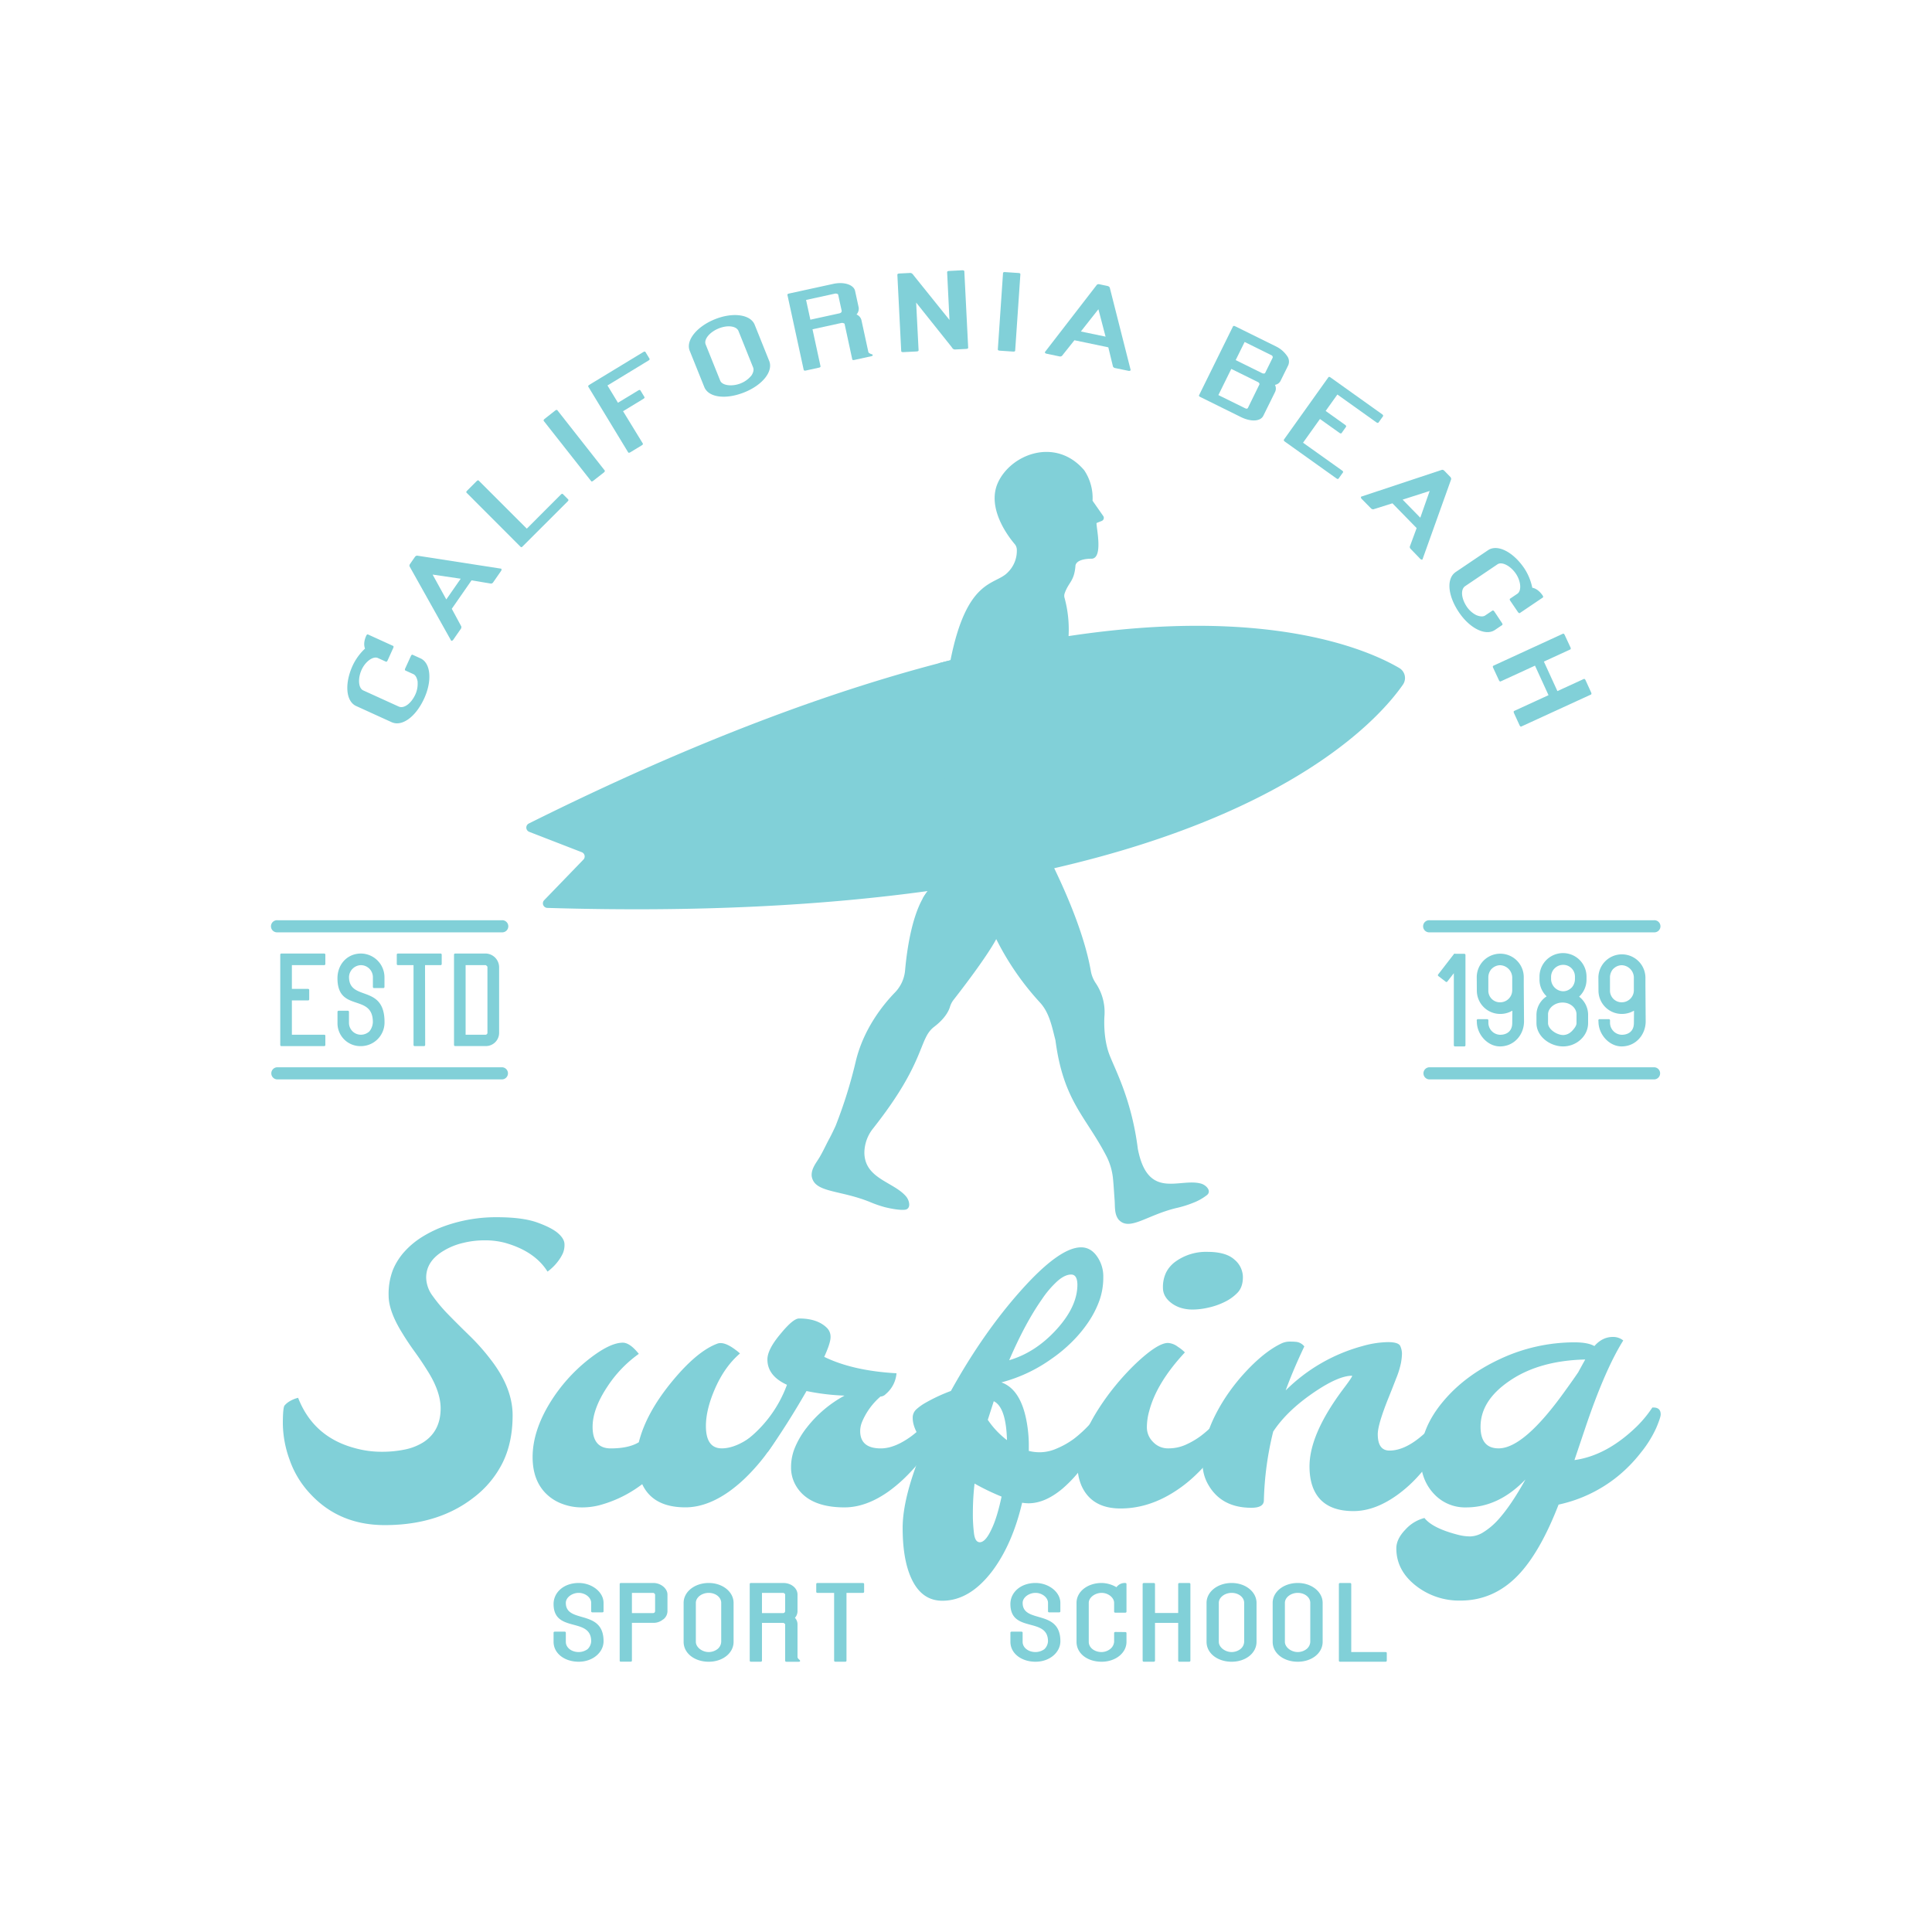 <svg xmlns="http://www.w3.org/2000/svg" viewBox="0 0 1000 1000"><defs><style>.a{fill:#81d0d8;}</style></defs><path class="a" d="M724.29,345.78c-15.43-9.06-67-32.26-171.2-16.54A62.19,62.19,0,0,0,551,309.43a3.81,3.81,0,0,1,.06-2.29c2.09-6,5-6.1,5.62-14.57.9-3.65,8.45-3.38,8.45-3.38,6-.46,2.22-16.47,2.43-18.48l2.71-1.08a1.7,1.7,0,0,0,.76-2.55l-5.53-7.91a25.72,25.72,0,0,0-4.31-15.76c-14.64-17.26-37.83-8.48-44.65,6.38-6,13.15,5.39,28,8.66,31.82a4.59,4.59,0,0,1,1.1,2.73,15.64,15.64,0,0,1-4.76,12c-6.5,6.75-21.07,2.67-29.57,45.4-59.33,15-131.45,41.24-218.24,84.5a2.36,2.36,0,0,0,.18,4.31l27.23,10.56a2.35,2.35,0,0,1,.83,3.82l-20.3,21a2.36,2.36,0,0,0,1.64,4c78.2,2.38,143.1-1.33,196.86-8.72-7.93,9.9-10.75,30.32-11.7,41.06a18.81,18.81,0,0,1-5.27,11.46c-6.05,6.24-16.13,18.65-20.2,35.38a243.08,243.08,0,0,1-10.39,33.38c0,.08-2.1,4.59-3.21,6.62-1.73,3.14-3.12,6.32-5.12,9.76-1.77,3-4.4,5.95-4.16,9.78,1.23,8.8,14.21,7.06,30.11,13.48a59.15,59.15,0,0,0,7.81,2.71c4.06,1,8.07,1.58,10.32,1.32,3.33-.38,2.46-4.69.65-6.85-6.42-7.63-21.57-9.17-21.61-22.78a20.44,20.44,0,0,1,4.6-12.56c27.52-34.88,23.3-46.21,31.52-52.5,5.71-4.36,7.58-8.28,8.2-10.38a11,11,0,0,1,1.93-3.68c18.05-23.16,22-31.34,22-31.34a142.49,142.49,0,0,0,22.54,32.72c5,5.37,6.26,12.55,8.11,19.64,4.12,31.5,15.62,39.28,26.31,59.85a32.56,32.56,0,0,1,3.48,11.81c.35,3.46.53,7.14.83,11,.26,3.4-.2,7.18,2,10.1,5.55,6.31,14.44-2.14,29.77-5.87a56.07,56.07,0,0,0,9.15-2.85,27.42,27.42,0,0,0,7-4c2.33-2.14-.61-5.1-3.13-5.82-11.13-3.16-27.6,8.84-32.78-18.06-3.17-25.19-11.55-40.55-14.63-48.5-3.57-9.19-2.63-20.32-2.63-20.32a26.82,26.82,0,0,0-4.59-17,16.07,16.07,0,0,1-2.47-6.2c-3.18-18.17-12.1-39-18.95-53.18,125.5-28.91,169.21-78.8,180.44-94.95A6,6,0,0,0,724.29,345.78Z"/><path class="a" d="M722,350.19c-24.09-12.55-52-17.13-78.89-18.89-29.91-2-59.93.58-89.63,4.09-12.55,1.49-25.09,2.95-37.65,4.27,54.65-9.36,111.17-18.56,166-5.26C695.89,337.81,709.66,342.63,722,350.19Z"/><path class="a" d="M284.61,427.16C335.05,400.6,387.5,377.8,442,360.86c12.8-4,25.72-7.45,38.73-10.67A1578.28,1578.28,0,0,0,313.1,414.41Z"/><path class="a" d="M502.17,457.87c-7.07,1.17-14.42,2.24-21.93,3.27a28.47,28.47,0,0,0-2.73,4.11l24.68-7.38Z"/><path class="a" d="M487.17,393.77c.86,6.88,3.16,13.25,5.91,19.6a360.38,360.38,0,0,0,19.74,38.28c-3.47-6.77-6.74-13.65-9.88-20.59-4.64-10.26-9.79-21.08-11.85-32.22s-1.46-23.14-1-34.33A225.66,225.66,0,0,1,492,341.72c-2,.52-4.07,1-6.13,1.57-.59,7.56-.72,15.17-.6,22.74A257.25,257.25,0,0,0,487.17,393.77Z"/><path class="a" d="M520.19,269.29c-4.79-9.82-2.82-20.25,5.9-27.15,8.22-6.52,20.44-8,29.1-1.56-9.32-4-19.43-2.3-27.38,3.89-3.68,2.86-6.93,6.85-8.18,11.42C518.44,260.27,519.22,265,520.19,269.29Z"/><path class="a" d="M428.28,598.36c8.43-15.29,15.16-31,19.14-48.06a69.59,69.59,0,0,1,13.12-27.56c2.9-3.72,6.63-6.87,9.28-10.74,2.89-4.21,3.6-8.75,4.08-13.71.89-9.21,1.17-18.91,4.41-27.68-2.23,7.36-2,15.53-2.31,23.13-.22,4.68-.06,9.61-1.46,14.13-1.49,4.77-4.6,8-7.82,11.68a74.72,74.72,0,0,0-14.82,24.93c-1.69,5-2.62,10.18-4.17,15.21a124.33,124.33,0,0,1-5.23,13.81A146,146,0,0,1,428.28,598.36Z"/><path class="a" d="M581.51,610.06c-2.11-13.31-12.35-23.85-19.07-35s-10.31-23.45-12.14-36.42c-1.19-4.11-2.17-9.79-4.38-14.17-2.09-4.15-5.62-7.44-8.45-11.08a120.59,120.59,0,0,1-16.4-27.3,162.19,162.19,0,0,0,17.36,25.11c3.12,3.68,7,7,9.35,11.18s3.51,8.72,4.68,13.25c1.49,5.72,2.11,11.62,3.56,17.36,2.46,9.67,7,18.39,12.17,26.87,5.61,9.26,12.82,19.05,13.32,30.25C581,606.83,581.36,606.79,581.51,610.06Z"/><path class="a" d="M739.92,482.58H856.13a3.14,3.14,0,1,0,0-6.27H739.92a3.14,3.14,0,1,0,0,6.27Z"/><path class="a" d="M856.13,552.42H739.92a3.14,3.14,0,1,0,0,6.28H856.13a3.14,3.14,0,1,0,0-6.28Z"/><path class="a" d="M143.57,482.58H259.78a3.14,3.14,0,1,0,0-6.27H143.57a3.14,3.14,0,1,0,0,6.27Z"/><path class="a" d="M259.78,552.42H143.57a3.14,3.14,0,1,0,0,6.28H259.78a3.14,3.14,0,1,0,0-6.28Z"/><path class="a" d="M160.67,773.28a49.28,49.28,0,0,1-10.8-17.79A56.3,56.3,0,0,1,146.4,737q0-8.49.91-9.54a10.13,10.13,0,0,1,2.08-1.84,16.53,16.53,0,0,1,4.91-2.12q7.9,20.25,29.22,26a51.08,51.08,0,0,0,13.84,1.93,58.17,58.17,0,0,0,12.44-1.21,28.7,28.7,0,0,0,9.49-3.81q8.79-5.79,8.78-17.46,0-8.85-7-19.76-3-4.82-6.46-9.59c-2.31-3.18-4.47-6.42-6.46-9.69q-7-11.29-7-19.34a34.54,34.54,0,0,1,2.27-13.4,33,33,0,0,1,6.22-9.64,42.67,42.67,0,0,1,9.3-7.57,61.19,61.19,0,0,1,11.62-5.5,79.15,79.15,0,0,1,26.62-4.43q13.31,0,20.92,2.74c5.08,1.83,8.69,3.72,10.85,5.64s3.23,3.83,3.23,5.69a11.14,11.14,0,0,1-.87,4.68,21.53,21.53,0,0,1-2.22,3.71,26.06,26.06,0,0,1-5.69,5.69q-6.65-10.61-22.17-14.94A40.11,40.11,0,0,0,250.59,642a45.59,45.59,0,0,0-11,1.36,34.33,34.33,0,0,0-9.65,3.85q-9.35,5.4-9.35,14.08a16.33,16.33,0,0,0,3.33,9.45,81,81,0,0,0,8.29,9.83q5,5.12,10.75,10.71a110.35,110.35,0,0,1,10.7,12q11.67,14.85,11.67,29.26t-5.4,25A51.5,51.5,0,0,1,245.33,775Q227,789.39,199.14,789.39,175.62,789.39,160.67,773.28Z"/><path class="a" d="M365.38,738.09q0,11.56,8.2,11.58,7.14,0,15.91-6.47a59.87,59.87,0,0,0,13.69-14.65c2.9-.2,4.34,1,4.34,3.56q0,3.28-4,10a120.41,120.41,0,0,1-7.76,11.67,105.72,105.72,0,0,1-8.39,9.64,77,77,0,0,1-9.84,8.49q-11.67,8.29-22.75,8.29-16.78,0-22.37-12A63.45,63.45,0,0,1,310,779.17a35.87,35.87,0,0,1-9,1.06,28.42,28.42,0,0,1-9.84-1.78,23.19,23.19,0,0,1-8.34-5.17q-7.14-6.93-7.14-19.08,0-13.61,9.26-28.55a86,86,0,0,1,19.67-22q11-8.68,17.75-8.68c2.44,0,5.2,1.92,8.29,5.79a63.31,63.31,0,0,0-16.3,17q-7.62,11.49-7.62,20.74,0,11.19,9.36,11.19t14.56-3.19q3.76-15,16.87-31.05t23.82-20q3.48-1.26,9.45,3.28a20.62,20.62,0,0,1,2.22,1.83q-8.2,7-13.31,19.1Q365.39,729.9,365.38,738.09Z"/><path class="a" d="M437.13,722.37A116.84,116.84,0,0,1,417.45,720q-9.93,17.26-19.48,30.77c-.83,1.34-2.73,1.7-5.68,1.06q-7.92-1.74-9.07-4.06a64.24,64.24,0,0,0,24.11-31q-10.12-4.63-10.12-13.11,0-5.22,6.84-13.31,6.46-7.9,9.55-7.91,9.45,0,14.36,4.82a6.42,6.42,0,0,1,1.93,4.88q0,3-3.27,10.17,14.83,7.23,37.41,8.49a15.66,15.66,0,0,1-5.59,10.79,4,4,0,0,1-2.7,1.26,35.3,35.3,0,0,0-9.65,13.4,12.56,12.56,0,0,0-.86,4.44q0,9,10.7,9,7.23,0,16-6.47a60.06,60.06,0,0,0,13.69-14.65c2.89-.2,4.34,1,4.34,3.56q0,3.28-4,10a118.59,118.59,0,0,1-7.76,11.67,102.71,102.71,0,0,1-8.39,9.64,76.2,76.2,0,0,1-9.83,8.49q-11.67,8.29-22.85,8.29-19,0-25.46-11.76a18.52,18.52,0,0,1-2.22-9.21,26.25,26.25,0,0,1,2.17-10.37,44.2,44.2,0,0,1,5.93-9.93A62.3,62.3,0,0,1,437.13,722.37Z"/><path class="a" d="M478.59,747.54q-6.18-7.71-6.17-13.59a5.77,5.77,0,0,1,1.78-4.39,26,26,0,0,1,4.58-3.33,87.62,87.62,0,0,1,13.4-6.27q16.5-29.79,36.06-51.78,20.07-22.56,31.34-22.56,4.93,0,8.2,4.63a18,18,0,0,1,3.28,10.89,35.5,35.5,0,0,1-2,12,50.68,50.68,0,0,1-5.6,11,67.26,67.26,0,0,1-8.53,10.32,76.66,76.66,0,0,1-10.85,9,78.86,78.86,0,0,1-25.75,12.06q10.8,3.86,13.5,23.05a69,69,0,0,1,.68,8.53V751a23.17,23.17,0,0,0,6.13.68,22.09,22.09,0,0,0,8.33-1.93,43.07,43.07,0,0,0,9-5.11,64.5,64.5,0,0,0,14.75-16.1c2.89-.2,4.34,1,4.34,3.56q0,2.8-3.67,9.74a130.38,130.38,0,0,1-6.8,11.62,106.63,106.63,0,0,1-6.84,9.11,67.72,67.72,0,0,1-7.76,7.91q-9.08,7.62-17.65,7.62a21.56,21.56,0,0,1-3.28-.29q-5,21.3-15.33,35.19Q502,828.54,487.75,828.54q-10.61,0-15.91-11.28-4.63-9.84-4.63-26.42T478.59,747.54Zm25.84,20.35a132.52,132.52,0,0,0-.87,14.85,80.14,80.14,0,0,0,.63,11.33q.63,4.18,2.94,4.19,3,0,6.17-6.94,2.79-5.79,5.11-16.68A119.66,119.66,0,0,1,504.43,767.89Zm9.94-42.62-3.09,9.64a44.84,44.84,0,0,0,9.93,10.51Q520.73,728.35,514.37,725.27Zm43.29-60.08q0-5.49-3.23-5.49c-2.15,0-4.52,1.12-7.08,3.37a50.9,50.9,0,0,0-8,9.35q-8.69,12.35-17,31.63,13.59-4,24.39-15.81T557.66,665.19Z"/><path class="a" d="M559.78,769a25.08,25.08,0,0,1-2-10.65A36.74,36.74,0,0,1,560.5,745a87.74,87.74,0,0,1,7-14,126,126,0,0,1,9.59-13.49A130.42,130.42,0,0,1,587.65,706q11.48-10.89,16.87-10.89a9.31,9.31,0,0,1,5.16,2A20.41,20.41,0,0,1,613.3,700q-14.56,15.63-18.42,30.18a31.57,31.57,0,0,0-1.26,8.63,10.59,10.59,0,0,0,3.19,7.53,10.48,10.48,0,0,0,7.9,3.33,21.8,21.8,0,0,0,8.82-1.79,42.06,42.06,0,0,0,8.06-4.68,60.06,60.06,0,0,0,13.69-14.65c2.89-.2,4.34,1,4.34,3.56q0,3.2-4,10a100.35,100.35,0,0,1-8,11.82,96.37,96.37,0,0,1-9,9.78,69.88,69.88,0,0,1-11,8.58q-13.41,8.49-27.58,8.49Q565.07,780.81,559.78,769ZM634,673.82a36.41,36.41,0,0,1-8.54,3,37.17,37.17,0,0,1-8,1,20.8,20.8,0,0,1-6.08-.82,15.92,15.92,0,0,1-4.82-2.36c-3.09-2.25-4.62-4.95-4.62-8.09a17.28,17.28,0,0,1,1.68-8,15.82,15.82,0,0,1,4.87-5.59,27,27,0,0,1,16.44-5q9.6,0,14,4a11.89,11.89,0,0,1,4.39,9.06c0,3.41-.9,6.07-2.7,8A23.22,23.22,0,0,1,634,673.82Z"/><path class="a" d="M654.18,776.56c0,2.58-2.15,3.86-6.46,3.86q-16,0-22.76-12.73a22,22,0,0,1-2.51-10.8,44.07,44.07,0,0,1,1.84-12.48,71.74,71.74,0,0,1,4.92-12.3,91.41,91.41,0,0,1,7.13-11.76,101,101,0,0,1,8.59-10.51q9.54-10.22,18.12-14.37a10.18,10.18,0,0,1,4.2-1.06c1.25,0,2.3,0,3.13.1a6.21,6.21,0,0,1,4.73,2.4q-5.9,12.45-9.65,22.77a89.51,89.51,0,0,1,39.92-23,50.37,50.37,0,0,1,13-2c3.7,0,5.83.7,6.42,2.08a10.07,10.07,0,0,1,.86,3.8,30.67,30.67,0,0,1-.48,4.68,44.54,44.54,0,0,1-2.5,8.15q-2,5.21-4.15,10.51-5.4,13.5-5.4,18.42c0,5.65,2,8.49,6.08,8.49q10.41,0,22.94-13.7a66,66,0,0,0,6.66-8.48c2.89-.2,4.33,1,4.33,3.56q0,3.09-3.94,10.17t-7.58,12.25a98.72,98.72,0,0,1-8.14,10.08,68.66,68.66,0,0,1-9.94,8.87q-11.76,8.58-23,8.58t-17-5.88Q677.8,770.3,677.8,759q0-16.68,17.36-39.92,5.31-7,4.63-7-7.32,0-20.63,9.25T659,741A164.47,164.47,0,0,0,654.18,776.56Z"/><path class="a" d="M825.25,696.72q4.14-4.72,9.54-4.72a8.21,8.21,0,0,1,5.4,1.83q-9.54,15.24-19.67,45.32l-5.59,16.59q16.77-2.31,32.4-17.55a61.35,61.35,0,0,0,7.91-9.64c2.89-.2,4.33,1,4.33,3.56q0,1.54-2.31,7a58.67,58.67,0,0,1-7.86,12.64A76,76,0,0,1,837,764.41a73.19,73.19,0,0,1-30.28,14.37Q797.67,802.12,787,814q-13,14.46-31.14,14.46A36.31,36.31,0,0,1,733.16,821q-10.42-8-10.42-19.57,0-4.83,4.63-9.65a19.91,19.91,0,0,1,9.93-6.07q4.16,5.29,17.27,8.67a25.58,25.58,0,0,0,6.5.87,13.46,13.46,0,0,0,6.85-2.26,35.78,35.78,0,0,0,7.38-6.22q6.75-7.42,14.27-21-13.89,14.46-30.66,14.46A21.93,21.93,0,0,1,742,773q-6.75-7.34-6.75-18.8,0-14.76,11.57-28.64,11.19-13.5,29.31-22A90.93,90.93,0,0,1,815,694.79C819.59,694.79,823,695.44,825.25,696.72Zm-58.92,41.76q0,11.19,9.35,11.19,13.32,0,35-30.58,3.29-4.53,6.18-8.77,1.15-2.12,3.66-6.65-24,.57-39.34,11.18Q766.33,725,766.33,738.48Z"/><path class="a" d="M212.68,339.54c.23-.52.59-.77.88-.64l4.12,1.88c5.25,2.39,6.09,11.49,1.91,20.68-4.33,9.52-11.47,14.8-16.91,12.33l-18.34-8.36c-5.35-2.43-6.05-11.57-1.84-20.84a28.45,28.45,0,0,1,6.44-8.88c-.72-1.77-.53-4.14.64-6.69.23-.51.57-.76.87-.63l13,5.92c.29.13.33.56.09,1.07l-2.93,6.47c-.23.51-.58.76-.87.62l-4.13-1.87c-2.48-1.13-6.49,1.77-8.46,6.11s-1.73,9.47.85,10.64l18.35,8.35c2.72,1.24,6.5-1.56,8.67-6.32a13.3,13.3,0,0,0,1.13-6.36l.05,0c-.27-1.86-1-3.52-2.24-4.09l-4.13-1.88c-.29-.13-.33-.56-.09-1.07Z"/><path class="a" d="M254.15,302.07l-10.08-1.68-10.23,14.72,4.92,9.11a1.64,1.64,0,0,1-.15,1.15l-4.05,5.82c-.26.39-.89.63-1.05.4L212,293.18a1.44,1.44,0,0,1,.15-1.15l2.71-3.91a1.68,1.68,0,0,1,1-.53l43.53,6.75c.27.08.26.75,0,1.13l-4.21,6.06A1.46,1.46,0,0,1,254.15,302.07Zm-30.23-4.67L231,310.27l7.46-10.73Z"/><path class="a" d="M269.54,283.12,241.46,255c-.22-.23-.11-.64.29-1l5-5c.39-.4.81-.51,1-.28l24.92,24.91L290.28,256c.39-.4.78-.55,1-.32l2.83,2.83c.23.23.12.64-.28,1l-23.25,23.24C270.18,283.23,269.77,283.34,269.54,283.12Z"/><path class="a" d="M306,249.06l-24.57-31.2c-.2-.25,0-.65.4-1l5.57-4.39c.45-.34.87-.41,1.07-.16L313,243.52c.2.26,0,.65-.4,1L307,248.9C306.57,249.25,306.14,249.31,306,249.06Z"/><path class="a" d="M332.72,229.55c.17.27,0,.65-.52.94l-6,3.64c-.48.29-.91.3-1.07,0l-20.64-34c-.17-.27,0-.65.52-.94l28-17c.47-.29.9-.3,1.07,0l2.11,3.47c.17.27,0,.65-.52.94l-21.24,12.92,5.43,8.94,10.54-6.4c.48-.3.91-.31,1.08,0l2.08,3.43c.17.27,0,.65-.52.94l-10.54,6.41Z"/><path class="a" d="M385.27,203.07c-9.54,3.83-18.54,2.73-20.74-2.77L357,181.58c-2.17-5.4,3.7-12.59,13.06-16.35s18.43-2.46,20.56,2.85l7.51,18.72C400.33,192.2,394.72,199.28,385.27,203.07ZM372,170c-4.6,1.84-7.81,5.61-6.75,8.28L372.77,197c1,2.57,6.12,3.23,10.63,1.42a13.52,13.52,0,0,0,5.39-3.89l0,.05c1.09-1.54,1.55-3.16,1-4.44l-7.51-18.72C381.26,168.74,376.68,168.11,372,170Z"/><path class="a" d="M416,191.47l-8.43-38.81c-.07-.32.25-.6.8-.72l22.91-5c5.66-1.24,10.63.47,11.31,3.65l1.85,8.5a4.45,4.45,0,0,1-1.11,3.69,4.34,4.34,0,0,1,2.53,2.83l3.59,16.54c.23,1,2.15,1.11,2.25,1.53s-.26.6-.8.72l-8.77,1.92c-.55.12-1,0-1-.32l-4-18.47a2.72,2.72,0,0,0-1.43-.4l-15.15,3.31,4.15,19.15c.07.31-.25.59-.8.71l-6.84,1.5C416.5,191.91,416.09,191.78,416,191.47Zm18.59-29.31a3,3,0,0,0,.78-.39c.05-.23.35-.56.31-.77l-1.85-8.5c-.08-.37-.89-.58-1.46-.56l-15.15,3.31,2.22,10.22Z"/><path class="a" d="M490.23,140.83c0-.32.34-.55.9-.58l7-.36c.56,0,.94.17,1,.48l2,39.64c0,.32-.35.55-.91.58l-5.87.3c-1.12.06-1.55-.93-1.85-1.35L474.2,156.61l1.26,24.72c0,.32-.35.55-.91.58l-7.08.36c-.56,0-1-.16-1-.48l-2-39.63c0-.32.35-.56.9-.59l5.78-.29c1-.05,1.65,1.14,1.95,1.5l18.35,22.82Z"/><path class="a" d="M516.47,180.9l2.7-39.61c0-.32.41-.5,1-.46l7.08.48c.55,0,.91.27.9.59l-2.7,39.61c0,.32-.41.51-1,.47l-7.08-.48C516.81,181.46,516.45,181.23,516.47,180.9Z"/><path class="a" d="M576.07,189.7l-2.41-9.93-17.54-3.66-6.45,8.09a1.63,1.63,0,0,1-1.11.31l-6.95-1.45c-.45-.09-.93-.57-.78-.81l26.91-34.84a1.45,1.45,0,0,1,1.11-.32l4.65,1a1.64,1.64,0,0,1,.9.74l10.83,42.7c0,.28-.58.53-1,.44l-7.22-1.5A1.49,1.49,0,0,1,576.07,189.7Zm-7.54-29.64-9.08,11.52,12.79,2.66Z"/><path class="a" d="M639.29,168.86l21.1,10.42a14.73,14.73,0,0,1,5.72,4.85l0,0a4.89,4.89,0,0,1,.65,5l-3.85,7.8a3.92,3.92,0,0,1-3,2.27,4.1,4.1,0,0,1,.05,3.72l-6.05,12.25c-1.46,3-6.4,3.27-11.59.71l-21.09-10.42c-.5-.24-.75-.6-.6-.89l17.56-35.61C638.36,168.64,638.78,168.61,639.29,168.86Zm5.27,42.49c.67.33,1.17.16,1.34-.18l6-12.25c.12-.24-.28-.91-.7-1.12l-13.89-6.86-6.68,13.55Zm8.92-18.1c.77.14,1.18.17,1.41-.32l3.85-7.8a1.11,1.11,0,0,0-.62-1.26L644.22,177l-4.63,9.38Z"/><path class="a" d="M694.67,243.55c.46.33.66.68.48.94l-2.33,3.25c-.18.27-.61.22-1.07-.1L665,228.55c-.45-.32-.63-.71-.45-1l23.05-32.31c.18-.26.61-.22,1.06.11l26.74,19.08c.46.33.64.71.46,1l-2.36,3.3c-.19.26-.61.21-1.07-.11l-20.21-14.42-6.07,8.51,10.11,7.21c.45.32.64.72.45,1l-2.32,3.26c-.19.26-.62.22-1.07-.11l-10.11-7.2-8.76,12.28Z"/><path class="a" d="M729.71,282.93l3.54-9.59-12.53-12.83-9.87,3.11a1.75,1.75,0,0,1-1.1-.36l-5-5.08c-.33-.34-.45-1-.2-1.12l41.8-13.88a1.48,1.48,0,0,1,1.1.36l3.33,3.41a1.69,1.69,0,0,1,.34,1.11l-14.84,41.47c-.13.26-.79.12-1.12-.22L730.05,284A1.46,1.46,0,0,1,729.71,282.93ZM740,254.12l-14,4.49,9.14,9.35Z"/><path class="a" d="M777.43,322.47c.31.46.34.89.08,1.07l-3.76,2.54c-4.78,3.22-13-.81-18.61-9.17-5.84-8.67-6.59-17.51-1.64-20.85l16.71-11.28c4.86-3.29,13,.89,18.72,9.32a28.52,28.52,0,0,1,4.18,10.12c1.88.31,3.8,1.72,5.36,4,.32.46.34.89.08,1.07l-11.85,8c-.26.18-.65,0-1-.47l-4-5.88c-.31-.46-.35-.89-.08-1.07l3.76-2.54c2.26-1.52,1.89-6.46-.77-10.4s-7.17-6.42-9.51-4.84l-16.71,11.28c-2.48,1.67-2.08,6.36.84,10.69a13.13,13.13,0,0,0,4.82,4.29l0,0c1.73.75,3.52,1,4.67.23l3.75-2.53c.28-.19.66,0,1,.47Z"/><path class="a" d="M772.93,344.59,809,328c.29-.13.65.12.87.63l3,6.45c.24.51.2.94-.09,1.07l-13.67,6.28,7,15.28,13.68-6.28c.29-.14.64.11.88.62l2.91,6.37c.24.51.2.94-.09,1.07l-36.08,16.56c-.28.14-.64-.11-.87-.62l-2.92-6.37c-.23-.51-.19-.94.1-1.07l17.79-8.17-7-15.28-17.79,8.17c-.29.14-.65-.11-.87-.62l-3-6.45C772.59,345.15,772.64,344.72,772.93,344.59Z"/><path class="a" d="M311.73,834.56h-5.06c-.4,0-.67-.21-.67-.54v-4.37c0-2.77-3.07-5.18-6.47-5.18s-6.66,2.35-6.66,5.18c0,10.94,19.53,3,19.53,19.85,0,5.76-5.54,10.61-12.87,10.61s-13-4.32-13-10.3v-4.74c0-.32.27-.53.67-.53h5c.4,0,.67.21.67.53v4.74c0,3,2.93,5.29,6.66,5.29a7.9,7.9,0,0,0,4.6-1.5l-.06.06a6.14,6.14,0,0,0,1.93-4.11c0-12.81-19.47-4.06-19.47-19.32,0-6,5.27-10.88,13-10.88,6.94,0,12.87,4.75,12.87,10.3V834C312.4,834.35,312.13,834.56,311.73,834.56Z"/><path class="a" d="M320.75,859.58V819.89c0-.32.27-.54.67-.54h16.73c3.94,0,7.33,2.88,7.33,6V834a5.43,5.43,0,0,1-2.2,4.22v-.06a7.64,7.64,0,0,1-5.13,1.82H327.08v19.58c0,.32-.26.53-.66.53h-5C321,860.11,320.75,859.9,320.75,859.58Zm18-24.86c.07-.21.33-.48.33-.7v-8.69a1.34,1.34,0,0,0-.93-.86H327.08v10.46h11.07A2.86,2.86,0,0,0,338.75,834.72Z"/><path class="a" d="M366.84,860.11c-7.34,0-13-4.37-13-10.3V829.65c0-5.82,5.8-10.3,13-10.3s12.86,4.59,12.86,10.3v20.16C379.7,855.63,374.1,860.11,366.84,860.11Zm0-35.64c-3.54,0-6.67,2.3-6.67,5.18v20.16c0,2.78,3.2,5.29,6.67,5.29a7.51,7.51,0,0,0,4.6-1.6v0a5.12,5.12,0,0,0,1.86-3.74V829.65C373.3,826.77,370.43,824.47,366.84,824.47Z"/><path class="a" d="M388.06,859.58V819.89c0-.32.26-.54.66-.54h16.73c4.14,0,7.34,2.72,7.34,6V834a5.13,5.13,0,0,1-1.33,3.37,5,5,0,0,1,1.33,3.3v16.92c0,1.06,1.33,1.54,1.33,2s-.26.53-.67.53h-6.4c-.39,0-.66-.21-.66-.53V840.69a1.88,1.88,0,0,0-.94-.69H394.39v19.58c0,.32-.27.53-.67.53h-5C388.32,860.11,388.06,859.9,388.06,859.58Zm17.39-24.65a1.83,1.83,0,0,0,.6-.21c.07-.21.34-.48.34-.7v-8.69c0-.37-.53-.75-.94-.86H394.39v10.46Z"/><path class="a" d="M438.14,859.58c0,.32-.26.53-.67.53h-5.06c-.4,0-.67-.21-.67-.53V824.47h-8.6c-.4,0-.66-.21-.66-.53v-4.05c0-.32.26-.54.66-.54h23.47c.4,0,.66.22.66.54v4.05c0,.32-.26.53-.66.53h-8.47Z"/><path class="a" d="M548.19,834.56h-5.07c-.4,0-.67-.21-.67-.54v-4.37c0-2.77-3.06-5.18-6.46-5.18s-6.67,2.35-6.67,5.18c0,10.94,19.53,3,19.53,19.85,0,5.76-5.52,10.61-12.86,10.61s-13-4.32-13-10.3v-4.74c0-.32.26-.53.66-.53h5c.39,0,.66.21.66.53v4.74c0,3,2.93,5.29,6.67,5.29a7.93,7.93,0,0,0,4.6-1.5l-.07.06a6.1,6.1,0,0,0,1.93-4.11c0-12.81-19.46-4.06-19.46-19.32,0-6,5.27-10.88,13-10.88,6.93,0,12.86,4.75,12.86,10.3V834C548.85,834.35,548.59,834.56,548.19,834.56Z"/><path class="a" d="M582.41,844.75c.4,0,.66.21.66.53v4.53c0,5.77-5.66,10.3-12.86,10.3-7.47,0-13-4.32-13-10.3V829.65c0-5.87,5.73-10.3,13-10.3a15.48,15.48,0,0,1,7.67,2.19,5.25,5.25,0,0,1,4.53-2.19c.4,0,.66.22.66.54v14.29c0,.33-.26.54-.66.54h-5.07c-.4,0-.67-.21-.67-.54v-4.53c0-2.72-3.06-5.18-6.46-5.18s-6.67,2.35-6.67,5.18v20.16c0,3,2.93,5.29,6.67,5.29a7.42,7.42,0,0,0,4.46-1.6v0a5.26,5.26,0,0,0,2-3.74v-4.53c0-.32.27-.53.67-.53Z"/><path class="a" d="M591.43,859.58V819.89c0-.32.26-.54.66-.54h5.07c.4,0,.67.22.67.54v15h12v-15c0-.32.27-.54.66-.54h5c.39,0,.66.22.66.54v39.69c0,.32-.27.53-.66.53h-5c-.39,0-.66-.21-.66-.53V840h-12v19.58c0,.32-.27.53-.67.53h-5.07C591.69,860.11,591.43,859.9,591.43,859.58Z"/><path class="a" d="M637.51,860.11c-7.33,0-13-4.37-13-10.3V829.65c0-5.82,5.8-10.3,13-10.3s12.87,4.59,12.87,10.3v20.16C650.38,855.63,644.78,860.11,637.51,860.11Zm0-35.64c-3.53,0-6.66,2.3-6.66,5.18v20.16c0,2.78,3.2,5.29,6.66,5.29a7.51,7.51,0,0,0,4.6-1.6v0a5.1,5.1,0,0,0,1.87-3.74V829.65C644,826.77,641.11,824.47,637.51,824.47Z"/><path class="a" d="M671.73,860.11c-7.33,0-13-4.37-13-10.3V829.65c0-5.82,5.8-10.3,13-10.3s12.87,4.59,12.87,10.3v20.16C684.6,855.63,679,860.11,671.73,860.11Zm0-35.64c-3.53,0-6.67,2.3-6.67,5.18v20.16c0,2.78,3.2,5.29,6.67,5.29a7.51,7.51,0,0,0,4.6-1.6v0a5.1,5.1,0,0,0,1.87-3.74V829.65C678.2,826.77,675.33,824.47,671.73,824.47Z"/><path class="a" d="M693,859.58V819.89c0-.32.26-.54.67-.54h5.06c.4,0,.67.22.67.54V855.1h17.74c.39,0,.66.16.66.48v4c0,.32-.27.53-.66.53H693.62C693.21,860.11,693,859.9,693,859.58Z"/><path class="a" d="M167.77,535.57c.38,0,.63.19.63.56v4.71a.59.59,0,0,1-.63.63H145.69a.59.59,0,0,1-.63-.63V494.16a.59.59,0,0,1,.63-.62h22.08a.59.59,0,0,1,.63.62v4.77a.6.6,0,0,1-.63.63H151.08v12.29h8.35a.59.59,0,0,1,.62.63v4.71a.59.59,0,0,1-.62.63h-8.35v17.75Z"/><path class="a" d="M198.41,511.42h-4.77a.59.59,0,0,1-.63-.63v-5.15a6.26,6.26,0,0,0-6.09-6.08,6.34,6.34,0,0,0-6.27,6.08c0,12.86,18.38,3.58,18.38,23.34a12.24,12.24,0,0,1-12.11,12.49,11.84,11.84,0,0,1-12.23-12.11v-5.58a.59.59,0,0,1,.63-.63H180a.59.59,0,0,1,.63.63v5.58a6.16,6.16,0,0,0,6.27,6.21,6.51,6.51,0,0,0,4.33-1.76l-.06.07a8.08,8.08,0,0,0,1.82-4.83c0-15.06-18.32-4.77-18.32-22.71,0-7.1,4.95-12.8,12.23-12.8A12.32,12.32,0,0,1,199,505.64v5.15A.59.59,0,0,1,198.41,511.42Z"/><path class="a" d="M220.07,540.84a.59.59,0,0,1-.63.63h-4.77a.59.59,0,0,1-.63-.63V499.56H206a.6.6,0,0,1-.63-.63v-4.77a.59.59,0,0,1,.63-.62H228a.59.59,0,0,1,.63.62v4.77a.6.6,0,0,1-.63.63h-8Z"/><path class="a" d="M235,540.84V494.16a.59.59,0,0,1,.63-.62h15.81a7.15,7.15,0,0,1,6.9,7v34.13a6.86,6.86,0,0,1-6.9,6.78H235.58A.59.59,0,0,1,235,540.84Zm6-5.27h10.42a1.06,1.06,0,0,0,.88-.88V500.56c0-.43-.57-.81-.88-1H241Z"/><path class="a" d="M744.53,505.24a.58.58,0,0,1-.13-.88l8.1-10.48a.52.52,0,0,1,.75-.19h4.64a.59.59,0,0,1,.63.63V541a.59.59,0,0,1-.63.63h-4.77a.59.59,0,0,1-.62-.63V503.73L749.17,508a.57.57,0,0,1-.88.13Z"/><path class="a" d="M764.36,505.8a12.17,12.17,0,0,1,24.34,0v4.58l.13,18.13c.06,7.09-5.15,13.11-12.42,13.11-6.53,0-12-6.27-12-12.8l-.06-.68a.59.59,0,0,1,.62-.63h4.77a.6.6,0,0,1,.64.63v1.38a6.25,6.25,0,0,0,6.08,6.08c3.26,0,6.27-1.69,6.27-6.08l.07-6.4a12.46,12.46,0,0,1-6.28,1.69,12.08,12.08,0,0,1-12.11-12.11Zm6,6.9a6,6,0,0,0,6.08,6.09,6.26,6.26,0,0,0,6.28-6.09v-6.9a6.5,6.5,0,0,0-6.28-6.21,6.24,6.24,0,0,0-4.33,1.88v-.06a6.65,6.65,0,0,0-1.75,4.39Z"/><path class="a" d="M822,529.52c0,6.83-6.09,12.1-12.92,12.1s-13.81-5.14-13.81-12.1V525a11.5,11.5,0,0,1,5.27-9.29,11.94,11.94,0,0,1-3.7-8.84v-1.38a12.17,12.17,0,0,1,24.34,0v1.38a12.1,12.1,0,0,1-3.83,9A11.85,11.85,0,0,1,822,525ZM816,525c0-3.08-3-6.09-7.21-6.09s-7.53,3-7.53,6.09v4.52c0,3.26,4.58,6.21,7.85,6.21a6.23,6.23,0,0,0,4.32-1.89v.07c1.07-1.19,2.57-2.76,2.57-4.39Zm-.81-19.51a6.05,6.05,0,0,0-6.08-6.09,6.26,6.26,0,0,0-6.28,6.09v1.38a6.44,6.44,0,0,0,6.21,6.21,6.08,6.08,0,0,0,4.39-1.89v.07a6.66,6.66,0,0,0,1.76-4.39Z"/><path class="a" d="M827.32,505.8a12.18,12.18,0,0,1,24.35,0v4.58l.13,18.13c.06,7.09-5.15,13.11-12.43,13.11-6.52,0-12-6.27-12-12.8l-.06-.68a.59.59,0,0,1,.63-.63h4.77a.59.59,0,0,1,.63.63v1.38a6.25,6.25,0,0,0,6.08,6.08c3.26,0,6.28-1.69,6.28-6.08l.06-6.4a12.43,12.43,0,0,1-6.28,1.69,12.08,12.08,0,0,1-12.11-12.11Zm6,6.9a6.05,6.05,0,0,0,6.08,6.09,6.26,6.26,0,0,0,6.28-6.09v-6.9a6.5,6.5,0,0,0-6.28-6.21,6.26,6.26,0,0,0-4.33,1.88v-.06a6.7,6.7,0,0,0-1.75,4.39Z"/></svg>